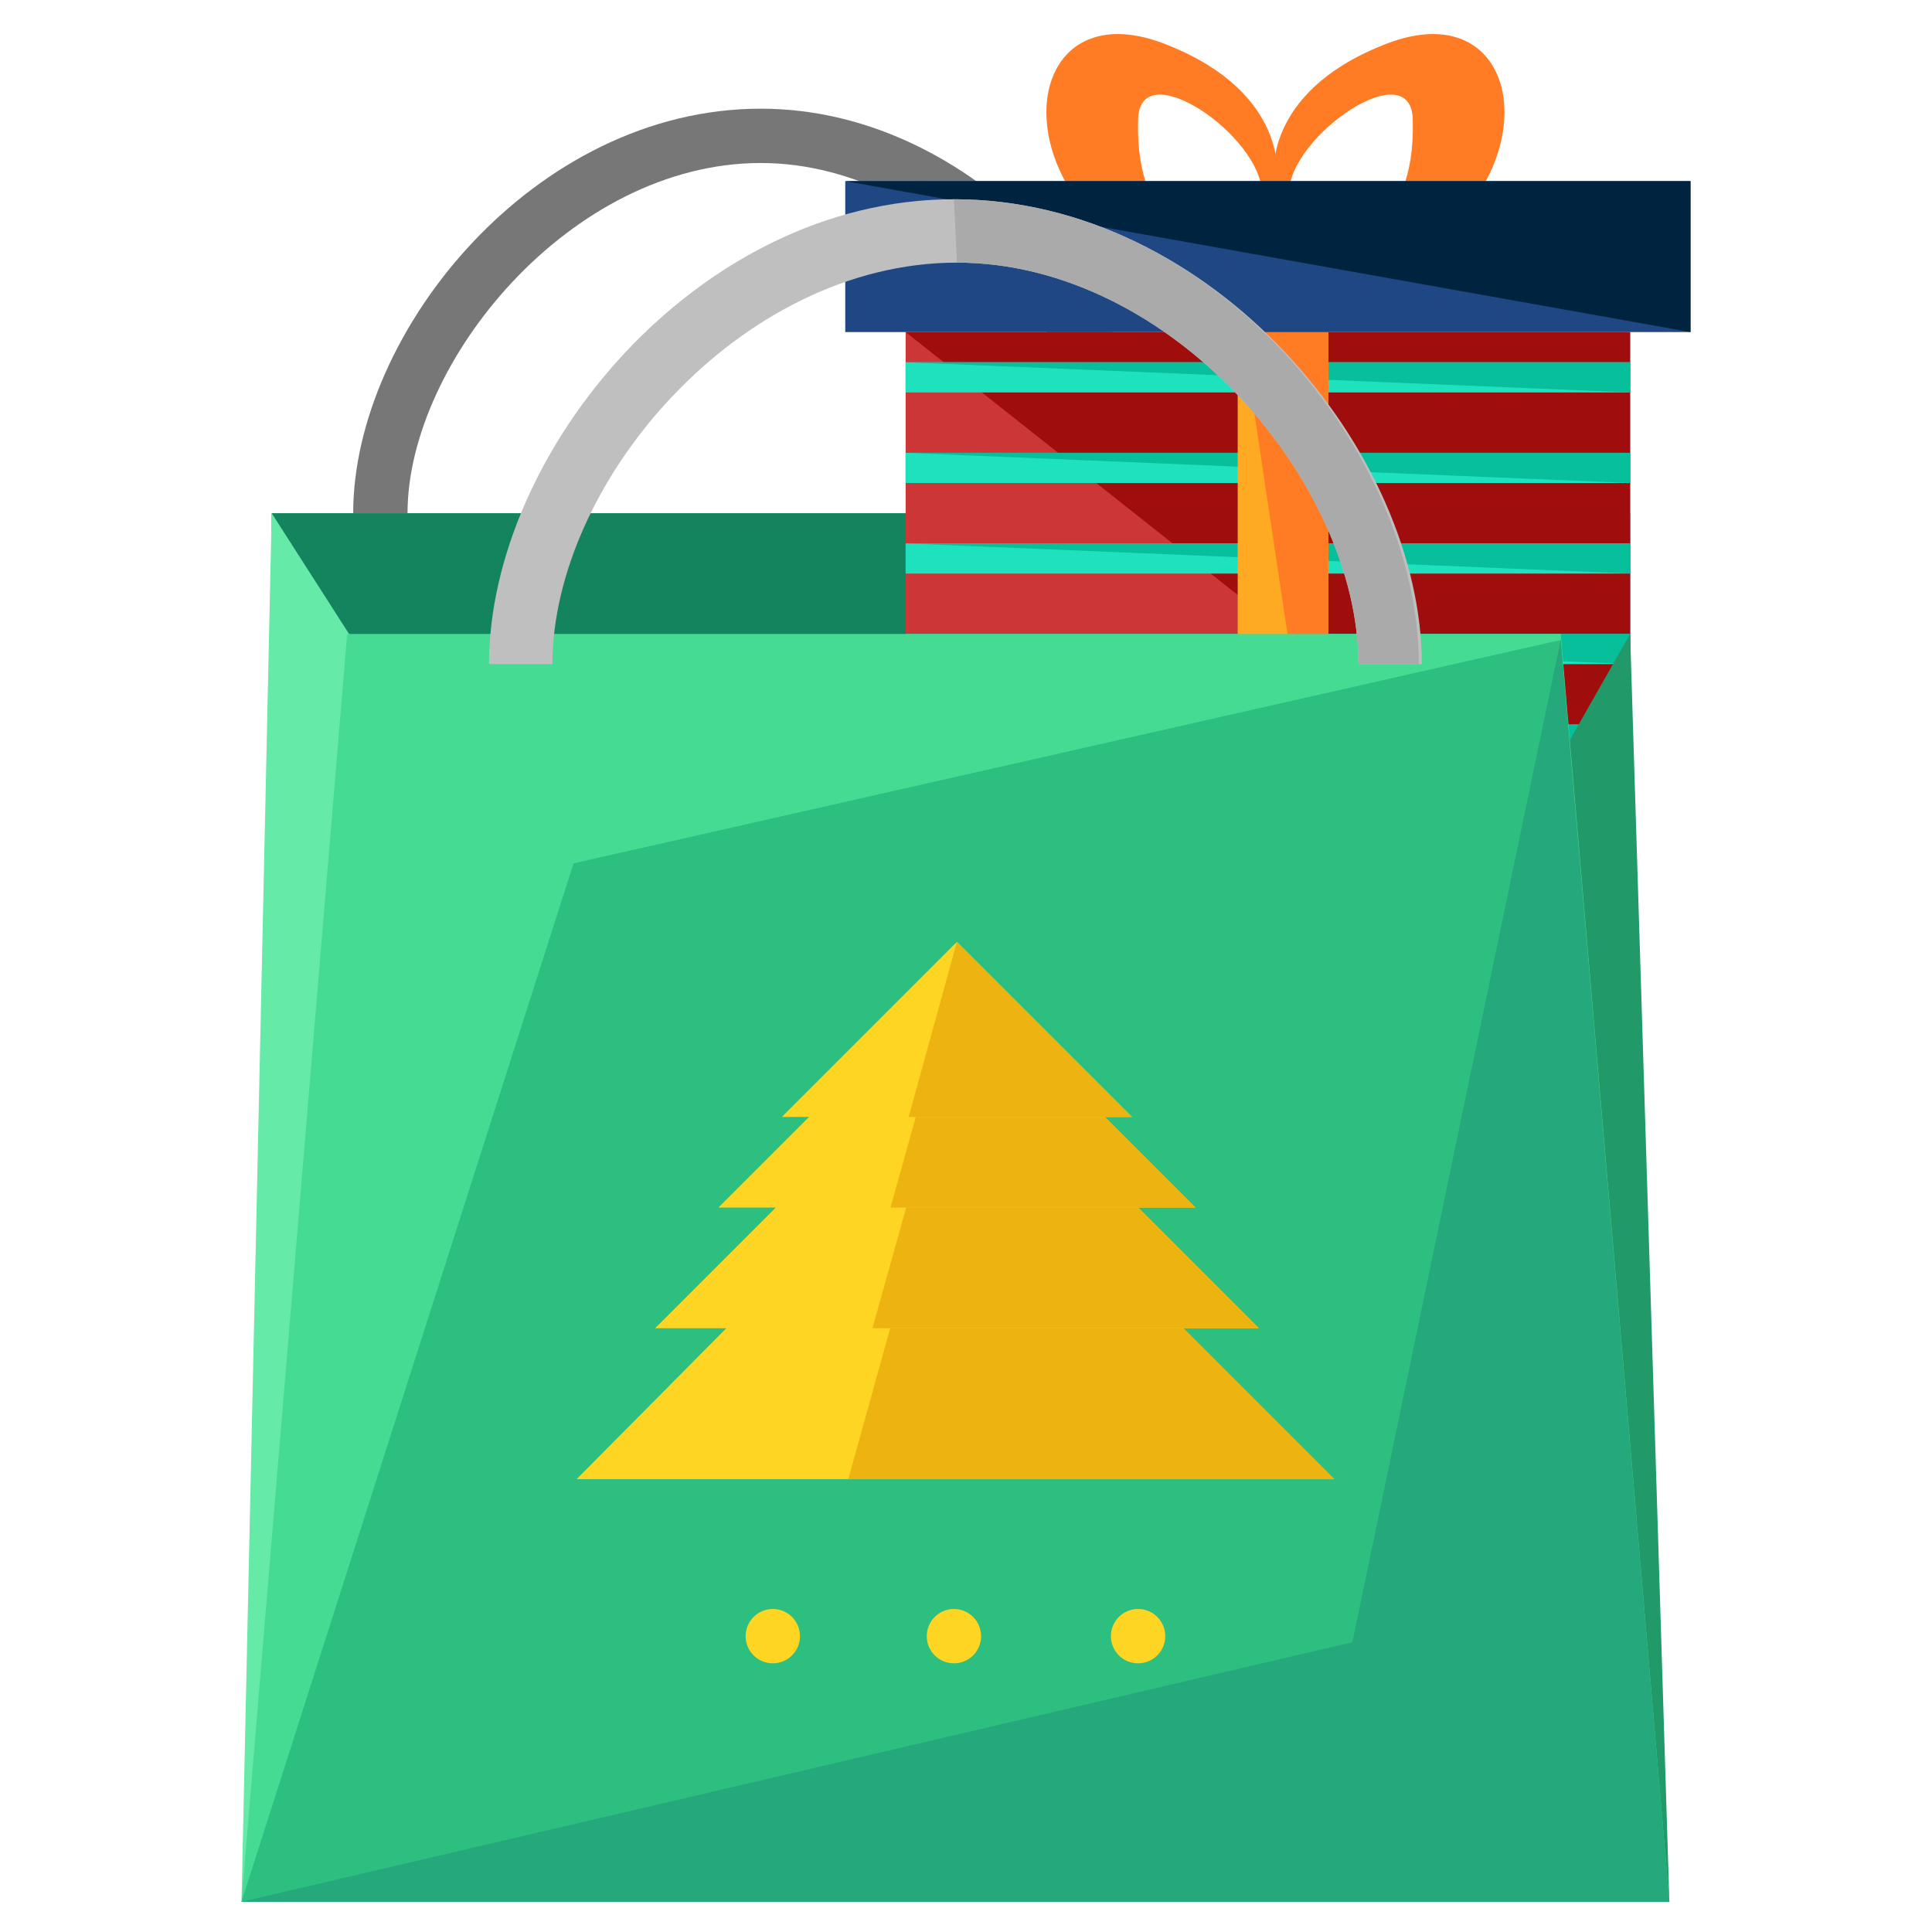 <?xml version="1.0" encoding="utf-8"?>
<!-- Generator: Adobe Illustrator 16.0.0, SVG Export Plug-In . SVG Version: 6.00 Build 0)  -->
<!DOCTYPE svg PUBLIC "-//W3C//DTD SVG 1.1//EN" "http://www.w3.org/Graphics/SVG/1.1/DTD/svg11.dtd">
<svg version="1.1" id="Layer_1" xmlns="http://www.w3.org/2000/svg" xmlns:xlink="http://www.w3.org/1999/xlink" x="0px" y="0px"
	 width="64px" height="64px" viewBox="0 0 64 64" enable-background="new 0 0 64 64" xml:space="preserve">
<g>
	<g>
		<path fill="#777777" d="M38.6,17h-1.8c0-5-5.4-11.6-11.6-11.6C18.9,5.4,13.5,12,13.5,17h-1.8c0-6,6-13.4,13.5-13.4
			C32.6,3.6,38.6,11,38.6,17z"/>
	</g>
	<g>
		<rect x="9" y="17" fill="#14845F" width="45" height="44"/>
		<polygon fill="#65EAA7" points="9,17 13.1,23.4 8,63 		"/>
		<g>
			<g>
				<path fill="#FF7C24" d="M42.3,5.9c0,0,0.4-2.8-3.6-4.4c-3.9-1.6-5.2,2.3-2.9,5.3s4.3,1.4,4.3,1.4s-2.5-0.4-2.4-4.2
					c0-2.3,4.1,0.5,4.1,2.4l0.6,0.1L42.3,5.9z"/>
				<path fill="#FF7C24" d="M42.2,5.9c0,0-0.4-2.8,3.6-4.4c3.9-1.6,5.2,2.3,2.9,5.3c-2.3,2.9-4.3,1.4-4.3,1.4s2.5-0.4,2.4-4.2
					c0-2.3-4.1,0.5-4.1,2.4L42,6.4L42.2,5.9z"/>
			</g>
			<g>
				<rect x="30" y="11" fill="#CC3636" width="24" height="19"/>
				<polyline fill="#A00D0D" points="30,11 54,11 54,30 				"/>
			</g>
			<g>
				<rect x="30" y="12" fill="#1EE2BD" width="24" height="1"/>
				<polyline fill="#08BF9C" points="30,12 54,12 54,13 				"/>
			</g>
			<g>
				<rect x="30" y="15" fill="#1EE2BD" width="24" height="1"/>
				<polyline fill="#08BF9C" points="30,15 54,15 54,16 				"/>
			</g>
			<g>
				<rect x="30" y="18" fill="#1EE2BD" width="24" height="1"/>
				<polyline fill="#08BF9C" points="30,18 54,18 54,19 				"/>
			</g>
			<g>
				<rect x="30" y="21" fill="#1EE2BD" width="24" height="1"/>
				<polyline fill="#08BF9C" points="30,21 54,21 54,22 				"/>
			</g>
			<g>
				<rect x="30" y="24" fill="#1EE2BD" width="24" height="1"/>
				<polyline fill="#08BF9C" points="30,24 54,24 54,25 				"/>
			</g>
			<g>
				<rect x="30" y="26" fill="#1EE2BD" width="24" height="0"/>
				<polyline fill="#08BF9C" points="30,26 54,26 54,26 				"/>
			</g>
			<g>
				<rect x="30" y="28" fill="#1EE2BD" width="24" height="1"/>
				<polyline fill="#08BF9C" points="30,28 54,28 54,29 				"/>
			</g>
			<rect x="41" y="10" fill="#FFAA22" width="3" height="20"/>
			<polyline fill="#FF7C24" points="41,10 44,10 44,30 			"/>
			<rect x="28" y="6" fill="#1E4784" width="28" height="5"/>
			<polyline fill="#00233F" points="28,6 56,6 56,11 			"/>
		</g>
		<polygon fill="#229968" points="54,21 51.5,25.4 55.3,63 		"/>
		<g>
			<polygon fill="#45DB93" points="55.3,63 8,63 11.5,21 51.7,21 			"/>
			<polygon fill="#2CBF7F" points="55.3,63 8,63 19,28.6 51.7,21.2 			"/>
			<polygon fill="#24A87C" points="55.3,63 8,63 44.8,54.4 51.7,21.2 			"/>
			<g>
				<path fill="#BFBFBF" d="M47.1,22H45c0-6-6.2-13.3-13.3-13.3C24.5,8.7,18.3,16,18.3,22h-2.1c0-7,6.9-15.4,15.4-15.4
					C40.2,6.6,47.1,15,47.1,22z"/>
			</g>
			<g>
				<path fill="#AAAAAA" d="M31.6,6.6c8.6,0,15.4,8.4,15.4,15.4H45c0-6-6.2-13.3-13.3-13.3"/>
			</g>
		</g>
		<g>
			<g>
				<polygon fill="#FFD524" points="44.2,49 31.6,36.4 19.1,49 				"/>
				<polygon fill="#EDB311" points="44.2,49 31.6,36.4 28.1,49 				"/>
			</g>
			<g>
				<polygon fill="#FFD524" points="41.7,44 31.7,34 21.7,44 				"/>
				<polygon fill="#EDB311" points="41.7,44 31.7,34 28.9,44 				"/>
			</g>
			<g>
				<polygon fill="#FFD524" points="39.6,40 31.7,32.1 23.8,40 				"/>
				<polygon fill="#EDB311" points="39.6,40 31.7,32.1 29.5,40 				"/>
			</g>
			<g>
				<polygon fill="#FFD524" points="37.5,37 31.7,31.2 25.9,37 				"/>
				<polygon fill="#EDB311" points="37.5,37 31.7,31.2 30.1,37 				"/>
			</g>
		</g>
		<g>
			<circle fill="#FFD524" cx="25.6" cy="54.2" r="0.9"/>
			<circle fill="#FFD524" cx="31.6" cy="54.2" r="0.9"/>
			<circle fill="#FFD524" cx="37.7" cy="54.2" r="0.9"/>
		</g>
	</g>
</g>
</svg>
